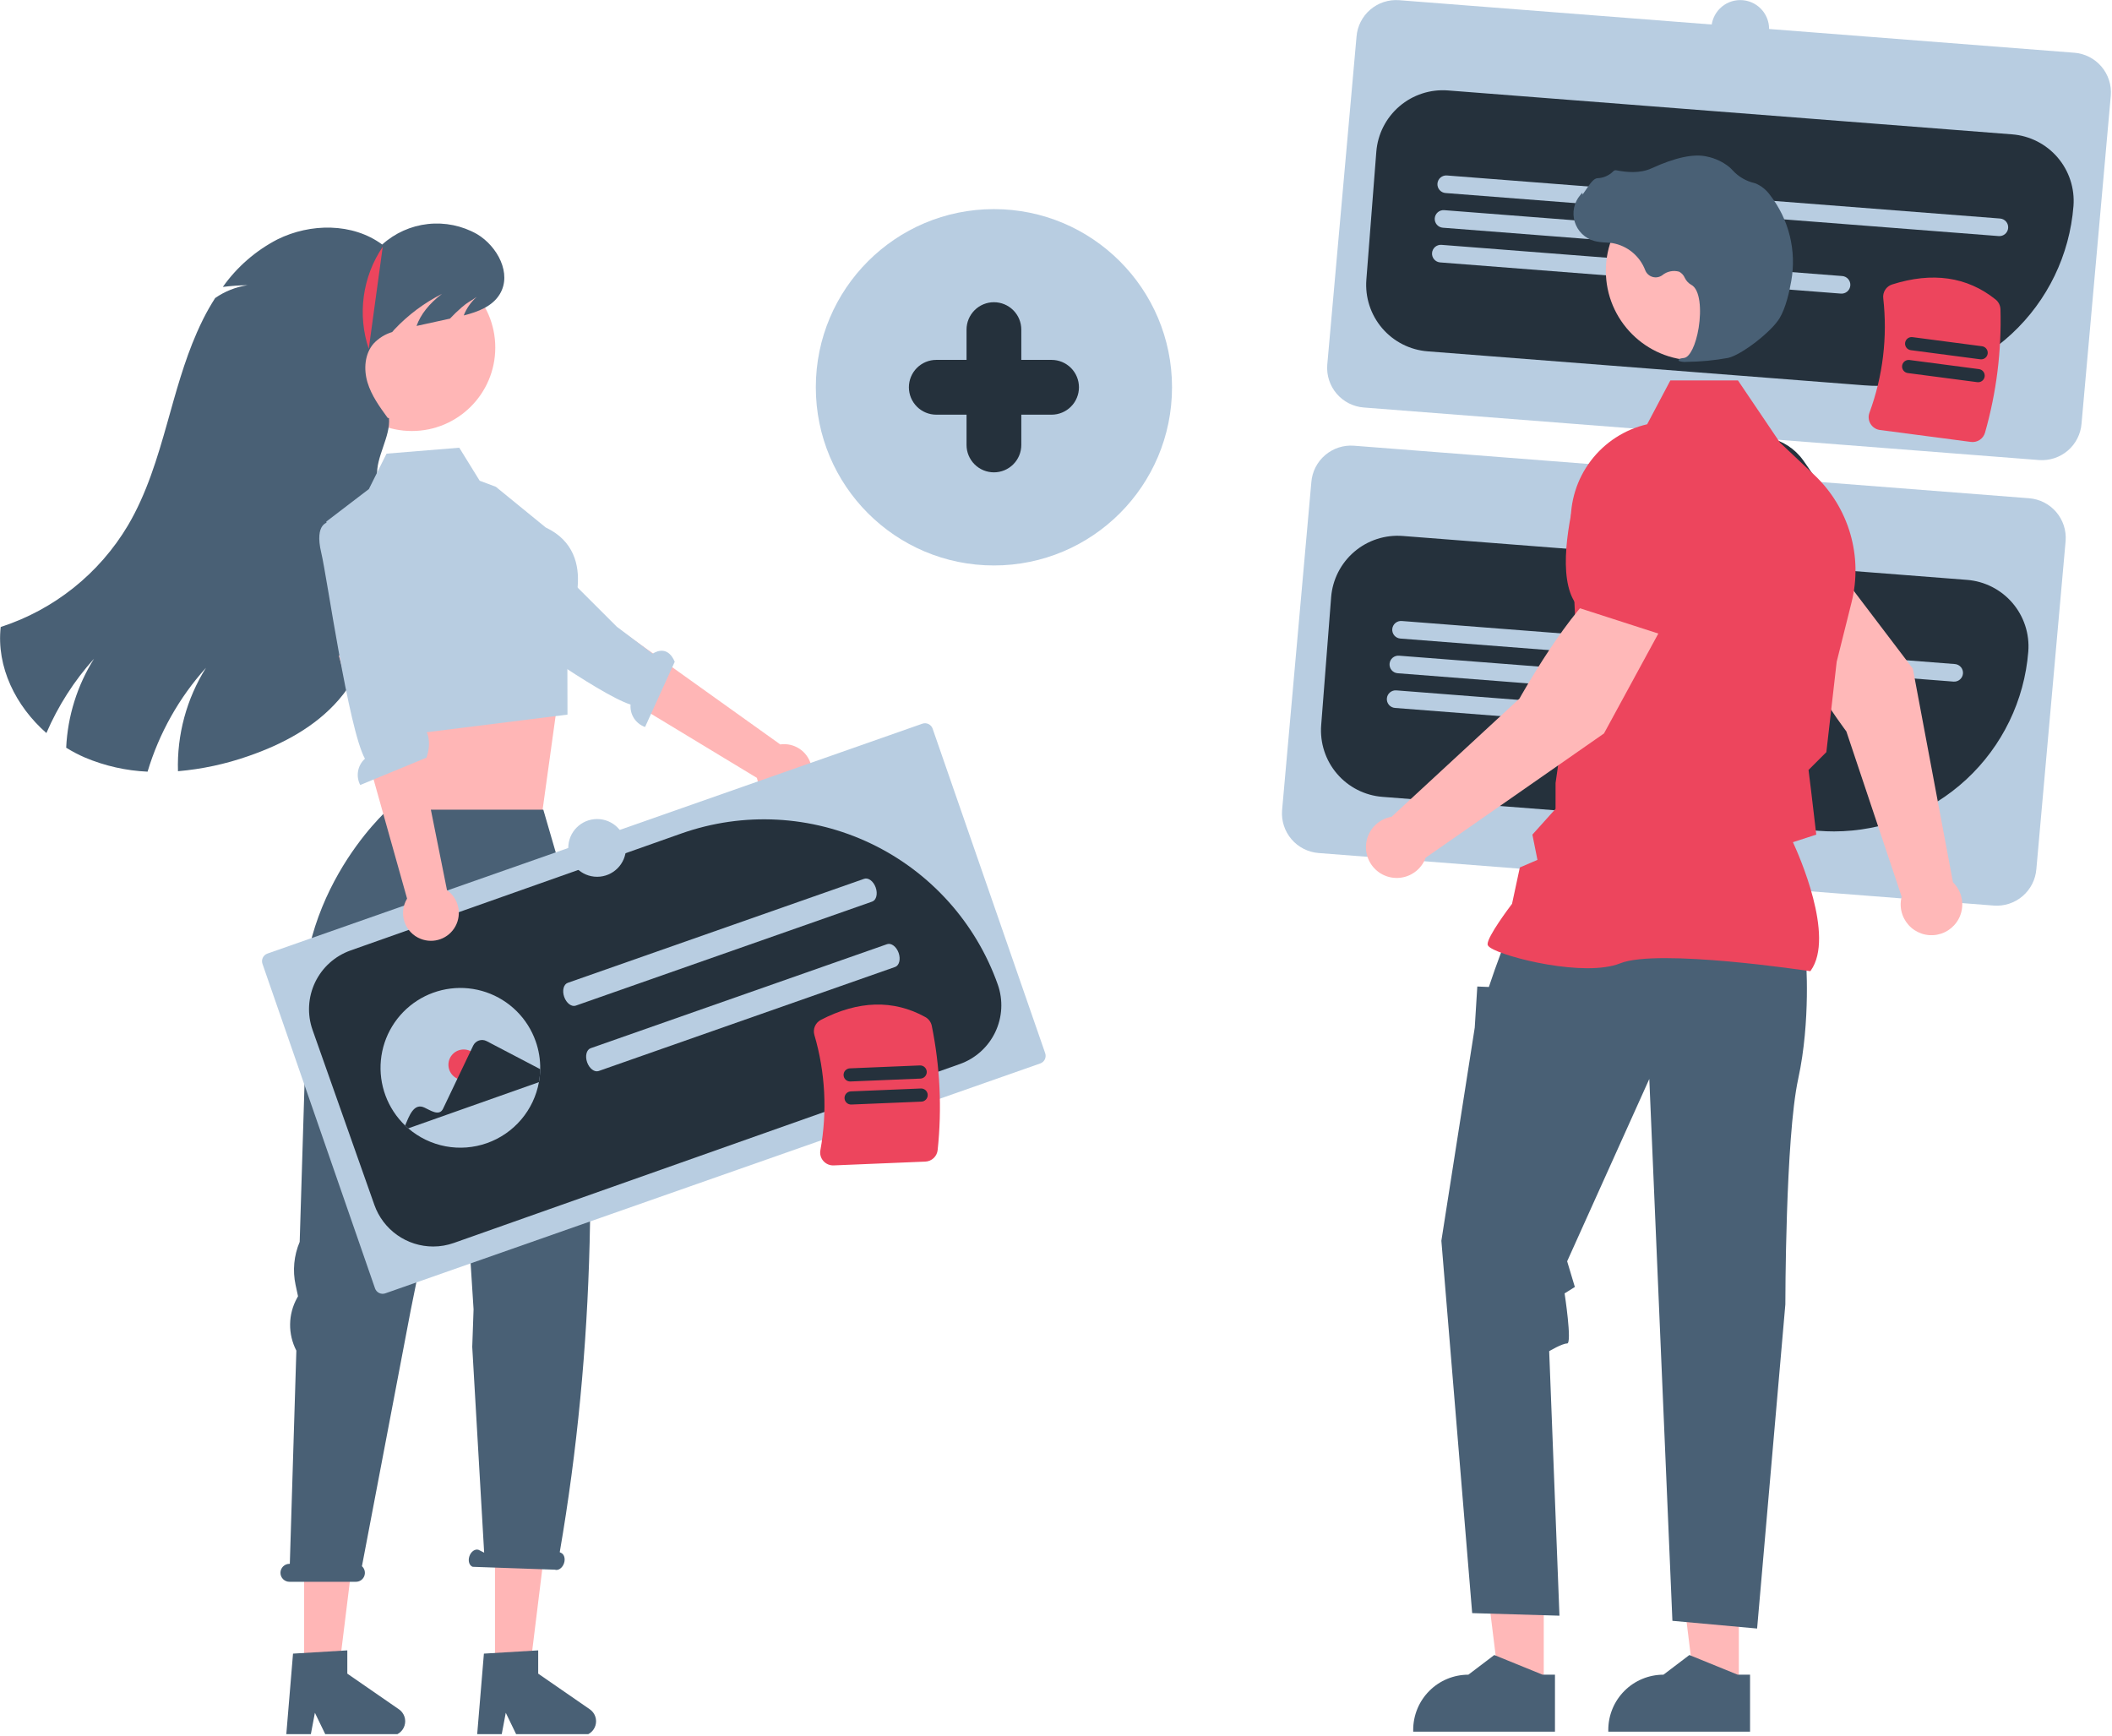 <svg width="500" height="411" viewBox="0 0 500 411" fill="none" xmlns="http://www.w3.org/2000/svg">
<g clip-path="url(#clip0_2642_1900)">
<path d="M482.701 108.916L322.849 96.475C320.368 96.279 318.065 95.106 316.447 93.215C314.828 91.322 314.027 88.865 314.217 86.382L321.147 8.681C321.343 6.199 322.515 3.895 324.406 2.276C326.298 0.657 328.754 -0.145 331.236 0.045L491.088 12.487C493.569 12.683 495.872 13.855 497.49 15.748C499.109 17.64 499.91 20.097 499.72 22.58L492.79 100.28C492.594 102.763 491.422 105.066 489.531 106.686C487.639 108.304 485.184 109.106 482.701 108.916Z" fill="#B8CDE1"/>
<path d="M444.943 91.363C443.729 91.363 442.512 91.315 441.289 91.221L337.982 83.18C335.916 83.019 333.902 82.453 332.056 81.513C330.209 80.574 328.565 79.28 327.218 77.705C325.871 76.13 324.847 74.306 324.205 72.335C323.563 70.364 323.316 68.286 323.476 66.22L325.832 35.925C326.161 31.753 328.131 27.882 331.309 25.161C334.488 22.44 338.615 21.092 342.785 21.412L476.373 31.809C480.544 32.139 484.413 34.109 487.132 37.289C489.851 40.468 491.2 44.597 490.88 48.77C489.979 60.347 484.751 71.16 476.237 79.053C467.724 86.948 456.55 91.342 444.943 91.363Z" fill="#25313C"/>
<path d="M473.178 55.893L342.22 45.7C341.948 45.679 341.682 45.604 341.438 45.48C341.194 45.356 340.977 45.185 340.799 44.977C340.621 44.769 340.485 44.528 340.401 44.268C340.316 44.007 340.283 43.733 340.305 43.46C340.326 43.187 340.4 42.921 340.524 42.677C340.649 42.433 340.819 42.216 341.027 42.038C341.235 41.86 341.476 41.724 341.737 41.64C341.996 41.555 342.271 41.522 342.544 41.543L473.501 51.736C473.774 51.757 474.04 51.832 474.284 51.956C474.528 52.08 474.745 52.251 474.923 52.459C475.101 52.667 475.236 52.908 475.321 53.168C475.405 53.428 475.438 53.703 475.417 53.976C475.396 54.249 475.321 54.515 475.197 54.759C475.073 55.003 474.902 55.22 474.694 55.398C474.486 55.576 474.245 55.711 473.985 55.796C473.725 55.881 473.45 55.914 473.178 55.893Z" fill="#B8CDE1"/>
<path d="M418.801 59.923L341.581 53.913C341.031 53.87 340.52 53.61 340.161 53.19C339.802 52.77 339.624 52.224 339.667 51.673C339.71 51.122 339.97 50.611 340.389 50.251C340.809 49.892 341.354 49.714 341.905 49.756L419.124 55.766C419.397 55.787 419.663 55.862 419.907 55.986C420.151 56.11 420.368 56.281 420.547 56.489C420.725 56.697 420.86 56.938 420.945 57.198C421.029 57.459 421.063 57.733 421.041 58.006C421.02 58.279 420.945 58.546 420.821 58.79C420.697 59.034 420.526 59.251 420.318 59.429C420.11 59.607 419.868 59.742 419.609 59.827C419.348 59.912 419.074 59.945 418.801 59.923Z" fill="#B8CDE1"/>
<path d="M435.811 69.51L340.943 62.127C340.67 62.105 340.404 62.031 340.16 61.907C339.916 61.783 339.698 61.612 339.52 61.404C339.342 61.196 339.208 60.955 339.122 60.694C339.037 60.434 339.005 60.159 339.026 59.886C339.047 59.613 339.122 59.347 339.246 59.103C339.37 58.858 339.541 58.641 339.749 58.463C339.957 58.285 340.198 58.15 340.459 58.065C340.719 57.98 340.994 57.948 341.266 57.969L436.134 65.353C436.685 65.396 437.196 65.656 437.555 66.076C437.915 66.496 438.092 67.042 438.049 67.593C438.007 68.144 437.747 68.656 437.327 69.015C436.907 69.374 436.362 69.552 435.811 69.51Z" fill="#B8CDE1"/>
<path d="M472.005 214.394L312.152 201.953C309.671 201.757 307.369 200.584 305.75 198.691C304.133 196.8 303.33 194.342 303.52 191.86L310.45 114.159C310.646 111.676 311.818 109.373 313.709 107.754C315.601 106.135 318.057 105.333 320.539 105.523L480.391 117.964C482.873 118.16 485.175 119.333 486.794 121.226C488.412 123.117 489.213 125.575 489.023 128.057L482.093 205.758C481.897 208.241 480.725 210.544 478.834 212.163C476.943 213.782 474.487 214.584 472.005 214.394Z" fill="#B8CDE1"/>
<path d="M434.205 196.839C433.009 196.839 431.805 196.792 430.592 196.697L327.286 188.657C325.22 188.496 323.206 187.931 321.359 186.991C319.512 186.052 317.868 184.758 316.522 183.183C315.174 181.608 314.15 179.783 313.509 177.812C312.867 175.841 312.619 173.764 312.78 171.697L315.135 141.403C315.296 139.336 315.862 137.321 316.801 135.473C317.74 133.626 319.034 131.981 320.608 130.634C322.182 129.286 324.006 128.261 325.977 127.619C327.946 126.977 330.023 126.729 332.089 126.89L465.678 137.287C467.743 137.448 469.757 138.014 471.603 138.953C473.45 139.892 475.094 141.186 476.442 142.761C477.788 144.336 478.812 146.162 479.454 148.132C480.097 150.103 480.344 152.181 480.184 154.248C479.269 165.827 474.03 176.638 465.511 184.53C456.992 192.421 445.816 196.816 434.205 196.839Z" fill="#25313C"/>
<path d="M462.481 161.37L331.524 151.178C331.251 151.157 330.985 151.082 330.741 150.958C330.497 150.834 330.28 150.663 330.102 150.455C329.924 150.247 329.788 150.006 329.704 149.745C329.619 149.485 329.587 149.21 329.608 148.938C329.629 148.665 329.704 148.398 329.828 148.155C329.952 147.91 330.122 147.693 330.33 147.515C330.539 147.337 330.779 147.202 331.04 147.117C331.3 147.032 331.574 147 331.847 147.021L462.805 157.214C463.077 157.235 463.343 157.309 463.587 157.433C463.831 157.558 464.048 157.728 464.226 157.937C464.404 158.145 464.539 158.386 464.624 158.645C464.708 158.906 464.742 159.18 464.72 159.454C464.699 159.726 464.624 159.992 464.501 160.237C464.376 160.48 464.205 160.697 463.997 160.875C463.789 161.054 463.548 161.189 463.288 161.274C463.028 161.358 462.754 161.392 462.481 161.37Z" fill="#B8CDE1"/>
<path d="M408.105 165.401L330.886 159.391C330.612 159.37 330.346 159.295 330.102 159.171C329.858 159.048 329.64 158.876 329.462 158.669C329.284 158.46 329.149 158.219 329.064 157.959C328.979 157.698 328.947 157.424 328.968 157.151C328.99 156.877 329.064 156.611 329.188 156.367C329.312 156.123 329.484 155.906 329.691 155.728C329.899 155.55 330.14 155.415 330.401 155.33C330.661 155.245 330.936 155.213 331.208 155.234L408.427 161.244C408.978 161.287 409.49 161.548 409.848 161.968C410.208 162.387 410.386 162.933 410.342 163.484C410.3 164.035 410.04 164.547 409.62 164.906C409.2 165.266 408.655 165.444 408.105 165.401Z" fill="#B8CDE1"/>
<path d="M425.115 174.988L330.247 167.604C329.696 167.561 329.184 167.301 328.824 166.881C328.466 166.461 328.288 165.915 328.33 165.364C328.373 164.812 328.633 164.301 329.053 163.941C329.473 163.582 330.018 163.404 330.57 163.447L425.438 170.83C425.989 170.874 426.501 171.134 426.859 171.553C427.219 171.973 427.397 172.519 427.354 173.071C427.311 173.622 427.051 174.134 426.631 174.493C426.211 174.852 425.666 175.03 425.115 174.988Z" fill="#B8CDE1"/>
<path d="M462.353 208.894L452.855 158.309L434.209 133.755L420.391 142.794C422.343 153.389 437.113 173.168 437.113 173.168L450.205 212.289C450.152 212.493 450.104 212.698 450.069 212.91C449.861 214.147 449.976 215.417 450.403 216.598C450.829 217.778 451.553 218.828 452.504 219.647C453.455 220.466 454.6 221.025 455.83 221.271C457.06 221.518 458.333 221.442 459.525 221.052C460.718 220.663 461.789 219.972 462.637 219.047C463.484 218.121 464.08 216.993 464.363 215.771C464.648 214.548 464.612 213.273 464.26 212.069C463.908 210.864 463.251 209.771 462.353 208.894Z" fill="#FFB8B8"/>
<path d="M420.762 148.139L436.406 135.435L436.436 135.368C439.362 128.735 432.865 117.36 426.9 108.987C424.931 106.227 421.988 104.319 418.666 103.647C415.344 102.976 411.891 103.591 409.005 105.369C406.885 106.695 405.178 108.588 404.077 110.833C402.976 113.078 402.524 115.588 402.774 118.076L404.09 130.749L420.762 148.139Z" fill="#25313C"/>
<path d="M365.472 399.884L355.062 399.883L350.11 359.715L365.473 359.716L365.472 399.884Z" fill="#FFB8B8"/>
<path d="M368.127 396.484H365.196L353.758 391.829L347.627 396.483H347.627C344.162 396.483 340.839 397.86 338.389 400.311C335.939 402.762 334.563 406.086 334.563 409.553V409.977L368.126 409.979L368.127 396.484Z" fill="#496075"/>
<path d="M411.658 399.884L401.249 399.883L396.298 359.715L411.661 359.716L411.658 399.884Z" fill="#FFB8B8"/>
<path d="M414.314 396.484H411.384L399.945 391.829L393.814 396.483H393.813C390.349 396.483 387.026 397.86 384.576 400.311C382.126 402.762 380.75 406.086 380.75 409.553V409.977L414.313 409.979L414.314 396.484Z" fill="#496075"/>
<path d="M427.53 226.87C427.53 226.87 428.746 241.462 425.707 255.445C422.668 269.429 422.668 308.812 422.668 308.812L415.983 385.556L395.929 383.732L390.459 255.445L371.011 298.613L372.835 304.692L370.407 306.213C370.407 306.213 372.227 318.069 371.011 318.069C369.797 318.069 366.758 319.893 366.758 319.893L369.189 382.516L348.526 381.908L341.233 293.749L349.134 243.285L349.741 233.558L352.477 233.67L353.868 229.606L356.426 222.614L427.53 226.87Z" fill="#496075"/>
<path d="M428.581 229.934L428.689 229.783C434.473 221.68 425.774 202.211 424.461 199.388L429.988 197.594L428.743 187.01L428.154 182.292L432.378 178.066L432.39 177.961L434.821 156.68L438.356 142.547C439.687 137.204 439.574 131.603 438.026 126.318C436.479 121.033 433.554 116.255 429.552 112.475L421.382 104.769L411.453 90.071H395.442L389.952 100.445C384.629 101.676 379.907 104.736 376.607 109.092C373.307 113.448 371.64 118.824 371.895 124.284L373.139 151.492L368.268 185.37L368.265 191.501L362.783 197.596L363.981 203.583L359.809 205.372L357.966 213.972C357.204 214.979 352.173 221.691 352.173 223.525C352.173 223.801 352.375 224.067 352.812 224.363C356.241 226.686 375.195 231.422 383.583 228.064C392.518 224.49 428.038 229.852 428.396 229.906L428.581 229.934Z" fill="#ED455D"/>
<path d="M401.379 85.326C413.09 85.326 422.584 75.829 422.584 64.112C422.584 52.395 413.09 42.897 401.379 42.897C389.667 42.897 380.173 52.395 380.173 64.112C380.173 75.829 389.667 85.326 401.379 85.326Z" fill="#FFB8B8"/>
<path d="M399.347 85.67C402.632 85.636 405.907 85.322 409.138 84.731C412.335 83.994 419.392 78.535 421.316 75.31C422.744 72.914 423.602 69.208 424.069 66.521C424.701 62.965 424.58 59.316 423.713 55.81C422.845 52.304 421.251 49.019 419.034 46.169C418.179 44.974 417.018 44.033 415.672 43.445C415.554 43.402 415.431 43.364 415.308 43.333C413.358 42.873 411.59 41.841 410.23 40.368C409.967 40.07 409.682 39.791 409.378 39.534C407.853 38.313 406.061 37.47 404.148 37.074C401.058 36.332 396.638 37.262 391.01 39.842C388.183 41.138 385.045 40.776 382.626 40.316C382.49 40.294 382.351 40.307 382.222 40.355C382.093 40.403 381.979 40.484 381.891 40.59C380.892 41.577 379.558 42.15 378.154 42.193C377.295 42.253 376.424 43.467 375.374 45.048C375.136 45.407 374.857 45.826 374.655 46.082L374.615 45.602L374.143 46.151C373.4 47.013 372.888 48.05 372.654 49.164C372.42 50.278 372.471 51.434 372.803 52.523C373.135 53.612 373.737 54.599 374.553 55.392C375.369 56.186 376.373 56.76 377.471 57.061C378.341 57.269 379.23 57.387 380.126 57.414C380.668 57.449 381.229 57.485 381.768 57.564C383.499 57.872 385.121 58.624 386.474 59.746C387.828 60.869 388.868 62.323 389.492 63.968C389.639 64.348 389.872 64.689 390.172 64.965C390.471 65.24 390.831 65.443 391.222 65.558C391.613 65.673 392.025 65.696 392.426 65.626C392.828 65.556 393.207 65.395 393.537 65.155C394.085 64.705 394.733 64.395 395.426 64.25C396.12 64.105 396.839 64.13 397.52 64.323C398.113 64.633 398.581 65.137 398.846 65.752C399.167 66.436 399.684 67.009 400.332 67.397C402.54 68.465 402.818 73.439 402.143 77.61C401.492 81.63 400.075 84.563 398.699 84.741C397.638 84.879 397.519 84.957 397.447 85.147L397.383 85.317L397.506 85.472C398.098 85.669 398.726 85.737 399.347 85.67Z" fill="#496075"/>
<path d="M235.303 133.874C258.59 133.874 277.468 114.988 277.468 91.69C277.468 68.393 258.59 49.507 235.303 49.507C212.016 49.507 193.138 68.393 193.138 91.69C193.138 114.988 212.016 133.874 235.303 133.874Z" fill="#B8CDE1"/>
<path d="M394.463 146.559L380.555 137.66C371.698 143.789 359.729 165.379 359.729 165.379L329.436 193.378C328.173 193.594 326.99 194.14 326.006 194.96C325.022 195.778 324.271 196.843 323.828 198.045C323.386 199.247 323.268 200.545 323.486 201.807C323.704 203.07 324.25 204.252 325.07 205.236C325.891 206.22 326.955 206.97 328.157 207.411C329.359 207.852 330.656 207.969 331.918 207.749C333.179 207.53 334.361 206.981 335.343 206.16C336.326 205.338 337.074 204.272 337.514 203.069L379.732 173.645L394.463 146.559Z" fill="#FFB8B8"/>
<path d="M393.138 150.169L402.401 127.927L399.051 115.635C398.384 113.225 397.057 111.048 395.218 109.352C393.38 107.657 391.105 106.509 388.649 106.04C385.316 105.425 381.875 106.099 379.02 107.927C376.165 109.754 374.11 112.598 373.271 115.883C370.734 125.848 368.786 138.802 373.91 143.929L373.962 143.981L393.138 150.169Z" fill="#ED455D"/>
<path d="M91.082 166.898L92.448 179.572L91.644 196.192L128.441 191.818L131.898 166.898L127.493 166.941L91.082 166.898Z" fill="#FFB6B6"/>
<path d="M71.997 397.008H80.041L83.87 365.964H71.997V397.008Z" fill="#FFB6B6"/>
<path d="M69.371 391.495L82.224 390.727V396.237L94.442 404.68C95.046 405.096 95.501 405.696 95.741 406.389C95.979 407.083 95.991 407.835 95.772 408.536C95.554 409.236 95.118 409.848 94.527 410.284C93.936 410.718 93.222 410.952 92.489 410.952H77.187L74.55 405.503L73.52 410.952H67.75L69.371 391.495Z" fill="#496075"/>
<path d="M117.186 397.008H125.231L129.059 365.964H117.186V397.008Z" fill="#FFB6B6"/>
<path d="M114.56 391.495L127.413 390.727V396.237L139.633 404.68C140.236 405.096 140.69 405.696 140.93 406.389C141.168 407.083 141.18 407.835 140.961 408.536C140.743 409.236 140.307 409.848 139.716 410.284C139.126 410.718 138.411 410.952 137.678 410.952H122.376L119.738 405.503L118.709 410.952H112.939L114.56 391.495Z" fill="#496075"/>
<path d="M68.525 370.237H68.613L70.16 319.761C69.159 317.829 68.65 315.679 68.681 313.502C68.711 311.326 69.279 309.192 70.334 307.288L70.555 306.887L69.98 304.223C69.242 300.801 69.581 297.235 70.949 294.013L72.393 246.927C67.237 213.494 91.811 191.69 91.811 191.69H128.624L136.528 218.856C141.753 269.783 140.805 319.408 132.513 367.487L132.739 367.602C133.553 367.883 133.903 369.011 133.519 370.122C133.136 371.232 132.166 371.904 131.352 371.623L111.91 370.946C111.097 370.665 110.748 369.537 111.131 368.427C111.513 367.317 112.483 366.645 113.298 366.926L114.62 367.594L111.8 318.887L112.113 309.99L111.469 299.897L108.489 254.497L97.209 310.326L85.687 370.799C86.005 371.087 86.228 371.464 86.327 371.881C86.426 372.299 86.396 372.736 86.241 373.136C86.086 373.536 85.814 373.88 85.46 374.122C85.105 374.364 84.686 374.492 84.258 374.491H68.525C68.246 374.491 67.969 374.437 67.711 374.33C67.452 374.223 67.218 374.066 67.019 373.869C66.822 373.672 66.665 373.437 66.558 373.179C66.451 372.921 66.396 372.643 66.396 372.364C66.396 372.084 66.451 371.807 66.558 371.548C66.665 371.29 66.822 371.056 67.019 370.858C67.218 370.661 67.452 370.504 67.711 370.398C67.969 370.291 68.246 370.236 68.525 370.237Z" fill="#496075"/>
<path d="M97.507 102.041C108.413 102.041 117.253 93.197 117.253 82.287C117.253 71.376 108.413 62.532 97.507 62.532C86.602 62.532 77.762 71.376 77.762 82.287C77.762 93.197 86.602 102.041 97.507 102.041Z" fill="#FFB6B6"/>
<path d="M10.983 173.551C13.759 167.105 17.57 161.157 22.265 155.944C18.288 162.283 16.016 169.542 15.668 177.019C17.107 177.918 18.614 178.707 20.173 179.376C24.86 181.343 29.858 182.467 34.936 182.694C37.673 173.572 42.396 165.17 48.767 158.094C44.176 165.419 41.867 173.944 42.134 182.587C47.798 182.097 53.378 180.9 58.745 179.025C66.803 176.252 74.625 172.111 80.197 165.668C86.228 158.696 89.201 149.495 90.161 140.322C91.121 131.157 90.218 121.905 89.308 112.733C88.879 108.362 92.517 103.331 92.087 98.961H91.801C89.888 96.337 87.94 93.651 87.002 90.541C86.07 87.438 86.314 83.776 88.456 81.332C89.656 80.055 91.17 79.117 92.846 78.609C93.004 78.409 93.176 78.215 93.355 78.021C96.599 74.575 100.415 71.719 104.637 69.58C101.593 71.88 99.558 74.481 98.613 77.168C101.248 76.588 103.885 76.01 106.52 75.434C107.401 74.5 108.328 73.61 109.299 72.769C110.711 71.543 111.176 71.451 112.859 70.296C111.501 71.492 110.447 72.996 109.787 74.682C113.174 73.829 116.563 72.547 118.325 69.63C121.247 64.807 117.773 58.301 112.924 55.42C109.397 53.426 105.332 52.593 101.305 53.036C97.278 53.48 93.492 55.179 90.483 57.892C83.471 52.726 73.486 52.812 65.685 56.674C60.535 59.338 56.1 63.199 52.749 67.932C54.693 67.682 56.65 67.546 58.609 67.523C55.851 67.927 53.224 68.967 50.938 70.562C49.926 72.134 48.998 73.757 48.158 75.427C47.606 76.524 47.086 77.634 46.597 78.76C43.595 85.596 41.64 92.876 39.613 100.071C37.249 108.455 34.714 116.897 30.287 124.399C23.5 135.807 12.793 144.354 0.167 148.441C-0.885 157.921 3.742 167.194 10.983 173.551Z" fill="#496075"/>
<path d="M117.391 115.251L113.559 113.812L108.727 105.995L91.513 107.402L87.329 115.784L77.25 123.485L81.658 146.709L88.506 174.919L134.348 169.186L134.299 147.95C134.299 147.95 142.583 131.172 129.201 124.885L117.391 115.251Z" fill="#B8CDE1"/>
<path d="M188.052 188.915C187.162 189.272 186.205 189.43 185.247 189.377C184.29 189.324 183.356 189.063 182.511 188.61C181.666 188.157 180.93 187.523 180.356 186.754C179.782 185.986 179.383 185.101 179.187 184.162L128.074 153.22L137.416 142.436L184.721 176.243C186.321 176.019 187.946 176.389 189.29 177.284C190.633 178.18 191.603 179.536 192.013 181.099C192.424 182.661 192.248 184.319 191.518 185.76C190.788 187.2 189.555 188.323 188.052 188.915Z" fill="#FFB6B6"/>
<path d="M111.042 138.548C111.042 138.548 108.599 141.007 114.729 145.049C119.635 148.286 141.522 164.282 149.281 166.812C149.184 167.951 149.468 169.092 150.09 170.052C150.712 171.013 151.636 171.738 152.715 172.116L159.74 156.672C158.219 153.141 155.787 153.958 154.507 154.759L146.023 148.375L125.19 127.563L112.776 136.739L111.042 138.548Z" fill="#B8CDE1"/>
<path d="M90.609 58.43C88.235 61.933 86.701 65.938 86.128 70.131C85.554 74.324 85.955 78.594 87.3 82.607" fill="#ED455D"/>
<path d="M63.306 225.763C62.829 225.932 62.439 226.282 62.22 226.737C62.001 227.193 61.972 227.717 62.139 228.194L88.787 305.032C88.955 305.509 89.305 305.9 89.76 306.119C90.215 306.338 90.739 306.368 91.216 306.201L246.271 251.774C246.748 251.606 247.139 251.256 247.358 250.801C247.576 250.345 247.606 249.821 247.439 249.343L220.791 172.505C220.623 172.028 220.273 171.637 219.817 171.418C219.362 171.199 218.838 171.17 218.361 171.337L63.306 225.763Z" fill="#B8CDE1"/>
<path d="M102.552 295.111C99.501 295.11 96.525 294.163 94.033 292.402C91.54 290.64 89.655 288.151 88.634 285.273L74 243.85C72.696 240.16 72.912 236.104 74.597 232.573C76.283 229.042 79.302 226.326 82.99 225.022L161.356 197.312C176.026 192.143 192.146 193.007 206.18 199.714C220.214 206.421 231.016 218.423 236.215 233.088C237.518 236.777 237.304 240.834 235.617 244.364C233.931 247.895 230.913 250.611 227.225 251.916L227.111 251.594L227.225 251.916L107.453 294.267C105.879 294.824 104.222 295.111 102.552 295.111Z" fill="#25313C"/>
<path d="M206.476 213.456L136.306 238.087C135.317 238.433 134.092 237.506 133.569 236.015C133.046 234.525 133.423 233.035 134.412 232.687L204.582 208.057C205.571 207.71 206.796 208.637 207.319 210.128C207.842 211.619 207.465 213.111 206.476 213.456Z" fill="#B8CDE1"/>
<path d="M211.903 228.933L141.733 253.563C140.744 253.91 139.518 252.983 138.996 251.492C138.473 250.001 138.851 248.511 139.839 248.164L210.01 223.533C210.998 223.186 212.224 224.114 212.747 225.605C213.27 227.095 212.891 228.585 211.903 228.933Z" fill="#B8CDE1"/>
<path d="M126.811 246.507C127.564 248.631 127.93 250.873 127.891 253.127C127.876 254.158 127.775 255.186 127.586 256.2C126.989 259.477 125.536 262.536 123.377 265.071C121.218 267.606 118.427 269.525 115.288 270.635C112.15 271.745 108.773 272.007 105.501 271.393C102.23 270.778 99.178 269.311 96.654 267.138C96.399 266.92 96.151 266.695 95.91 266.462C93.85 264.487 92.263 262.07 91.269 259.393C90.275 256.716 89.9 253.849 90.172 251.007C90.444 248.164 91.356 245.421 92.84 242.981C94.322 240.542 96.34 238.47 98.737 236.921C101.135 235.372 103.852 234.387 106.685 234.039C109.518 233.691 112.393 233.99 115.094 234.912C117.795 235.835 120.253 237.357 122.282 239.364C124.311 241.373 125.859 243.814 126.811 246.507Z" fill="#B8CDE1"/>
<path d="M109.776 255.697C111.771 255.697 113.389 254.078 113.389 252.082C113.389 250.085 111.771 248.467 109.776 248.467C107.78 248.467 106.162 250.085 106.162 252.082C106.162 254.078 107.78 255.697 109.776 255.697Z" fill="#ED455D"/>
<path d="M95.91 266.462C96.838 264.309 97.934 261.023 100.474 262.219C101.729 262.763 103.976 264.416 104.888 262.494L112.033 247.531C112.168 247.253 112.358 247.003 112.591 246.799C112.824 246.594 113.096 246.438 113.39 246.34C113.684 246.242 113.994 246.203 114.304 246.227C114.613 246.251 114.914 246.336 115.19 246.478L127.891 253.127C127.877 254.158 127.775 255.186 127.587 256.2L96.655 267.138L95.91 266.462Z" fill="#25313C"/>
<path d="M99.597 222.277C98.703 221.929 97.897 221.389 97.234 220.697C96.571 220.003 96.069 219.173 95.761 218.264C95.454 217.355 95.349 216.39 95.454 215.437C95.561 214.483 95.874 213.565 96.373 212.745L80.203 155.208L94.391 153.725L105.824 210.749C107.144 211.679 108.077 213.06 108.447 214.633C108.816 216.205 108.596 217.858 107.828 219.279C107.061 220.7 105.799 221.79 104.282 222.343C102.765 222.895 101.098 222.871 99.597 222.277Z" fill="#FFB6B6"/>
<path d="M77.811 123.623C77.811 123.623 74.348 123.747 76.06 130.889C77.43 136.607 82.463 172.478 86.397 179.629C85.547 180.396 84.977 181.422 84.775 182.548C84.572 183.675 84.75 184.836 85.281 185.85L100.96 179.381C102.262 175.764 101.254 172.479 99.772 172.189L97.941 161.728L95.241 126.634L80.312 123.488L77.811 123.623Z" fill="#B8CDE1"/>
<path d="M219.054 275.011L197.37 275.91C196.907 275.93 196.445 275.845 196.019 275.661C195.593 275.478 195.215 275.199 194.912 274.848C194.613 274.507 194.395 274.101 194.275 273.662C194.155 273.225 194.135 272.765 194.218 272.318C195.882 263.24 195.397 253.898 192.802 245.042C192.602 244.364 192.642 243.639 192.917 242.988C193.191 242.337 193.684 241.802 194.309 241.473C203.19 236.857 211.512 236.623 219.042 240.777C219.437 240.991 219.781 241.289 220.048 241.651C220.316 242.011 220.502 242.426 220.592 242.866C222.552 252.53 223.023 262.438 221.986 272.244C221.914 272.982 221.578 273.669 221.039 274.178C220.5 274.686 219.794 274.983 219.054 275.011Z" fill="#ED455D"/>
<path d="M218.137 260.812L201.557 261.5C201.352 261.508 201.148 261.477 200.956 261.406C200.764 261.336 200.587 261.229 200.437 261.09C200.287 260.951 200.165 260.784 200.079 260.599C199.993 260.414 199.943 260.213 199.936 260.008C199.927 259.804 199.959 259.599 200.029 259.408C200.099 259.215 200.207 259.039 200.345 258.888C200.484 258.738 200.651 258.616 200.837 258.53C201.023 258.444 201.224 258.396 201.427 258.387L218.007 257.701C218.212 257.692 218.416 257.724 218.608 257.795C218.799 257.865 218.976 257.973 219.127 258.111C219.276 258.249 219.398 258.416 219.484 258.602C219.57 258.787 219.619 258.988 219.627 259.192C219.636 259.397 219.604 259.6 219.534 259.793C219.463 259.984 219.356 260.161 219.218 260.312C219.079 260.461 218.912 260.583 218.727 260.669C218.541 260.755 218.34 260.804 218.137 260.812Z" fill="#25313C"/>
<path d="M217.91 255.356L201.33 256.042C200.918 256.059 200.516 255.912 200.212 255.633C199.908 255.352 199.728 254.964 199.711 254.551C199.694 254.139 199.841 253.736 200.121 253.432C200.4 253.128 200.789 252.948 201.201 252.931L217.782 252.243C218.194 252.226 218.597 252.375 218.9 252.654C219.204 252.933 219.385 253.323 219.402 253.735C219.419 254.148 219.271 254.551 218.991 254.854C218.712 255.158 218.323 255.339 217.91 255.356Z" fill="#25313C"/>
<path d="M466.587 104.625L445.068 101.801C444.608 101.743 444.167 101.58 443.779 101.325C443.391 101.071 443.066 100.733 442.828 100.335C442.591 99.947 442.445 99.511 442.402 99.058C442.358 98.605 442.418 98.15 442.576 97.723C445.767 89.064 446.886 79.777 445.842 70.607C445.76 69.905 445.925 69.197 446.306 68.603C446.688 68.009 447.265 67.565 447.936 67.349C457.476 64.319 465.716 65.512 472.426 70.893C472.777 71.172 473.064 71.525 473.267 71.926C473.469 72.327 473.581 72.767 473.596 73.216C473.875 83.074 472.645 92.915 469.948 102.4C469.751 103.116 469.302 103.735 468.685 104.144C468.066 104.553 467.321 104.724 466.587 104.625Z" fill="#ED455D"/>
<path d="M468.109 90.478L451.655 88.32C451.453 88.293 451.257 88.227 451.08 88.125C450.903 88.023 450.747 87.886 450.623 87.725C450.499 87.562 450.408 87.377 450.354 87.18C450.301 86.982 450.287 86.776 450.314 86.573C450.341 86.37 450.407 86.174 450.509 85.997C450.611 85.82 450.747 85.665 450.909 85.541C451.071 85.416 451.257 85.324 451.454 85.272C451.651 85.219 451.857 85.205 452.06 85.231L468.513 87.391C468.923 87.444 469.294 87.658 469.546 87.986C469.797 88.313 469.908 88.727 469.854 89.137C469.8 89.547 469.586 89.918 469.259 90.169C468.931 90.421 468.517 90.532 468.109 90.478Z" fill="#25313C"/>
<path d="M468.818 85.064L452.365 82.904C452.162 82.878 451.966 82.812 451.789 82.71C451.611 82.608 451.456 82.472 451.331 82.31C451.206 82.147 451.115 81.962 451.061 81.765C451.008 81.567 450.995 81.36 451.021 81.157C451.047 80.955 451.114 80.759 451.217 80.582C451.319 80.404 451.455 80.249 451.617 80.124C451.78 80 451.966 79.908 452.163 79.855C452.361 79.802 452.567 79.789 452.77 79.817L469.224 81.975C469.426 82.001 469.622 82.068 469.799 82.169C469.977 82.272 470.132 82.408 470.258 82.57C470.382 82.732 470.474 82.917 470.527 83.116C470.581 83.313 470.594 83.519 470.567 83.722C470.54 83.926 470.474 84.121 470.372 84.299C470.27 84.476 470.133 84.631 469.971 84.755C469.809 84.88 469.623 84.972 469.425 85.025C469.228 85.077 469.022 85.09 468.818 85.064Z" fill="#25313C"/>
<path d="M248.951 85.204H241.786V78.036C241.786 76.316 241.103 74.666 239.887 73.45C238.672 72.233 237.023 71.55 235.303 71.55C233.584 71.55 231.935 72.233 230.719 73.45C229.503 74.666 228.82 76.316 228.82 78.036V85.204H221.655C219.936 85.204 218.287 85.887 217.071 87.104C215.856 88.32 215.173 89.97 215.173 91.69C215.173 93.41 215.856 95.059 217.071 96.276C218.287 97.492 219.936 98.176 221.655 98.176H228.82V105.344C228.82 107.065 229.503 108.714 230.719 109.93C231.935 111.146 233.584 111.829 235.303 111.829C237.023 111.829 238.672 111.146 239.887 109.93C241.103 108.714 241.786 107.065 241.786 105.344V98.176H248.951C250.671 98.176 252.319 97.492 253.535 96.276C254.751 95.059 255.434 93.41 255.434 91.69C255.434 89.97 254.751 88.32 253.535 87.104C252.319 85.887 250.671 85.204 248.951 85.204Z" fill="#25313C"/>
<path d="M411.991 13.688C415.764 13.688 418.822 10.628 418.822 6.854C418.822 3.079 415.764 0.019 411.991 0.019C408.218 0.019 405.159 3.079 405.159 6.854C405.159 10.628 408.218 13.688 411.991 13.688Z" fill="#B8CDE1"/>
<path d="M141.364 207.578C145.138 207.578 148.196 204.518 148.196 200.743C148.196 196.968 145.138 193.909 141.364 193.909C137.591 193.909 134.532 196.968 134.532 200.743C134.532 204.518 137.591 207.578 141.364 207.578Z" fill="#B8CDE1"/>
</g>
<defs>
<clipPath id="clip0_2642_1900">
<rect width="500" height="410.562" fill="white"/>
</clipPath>
</defs>
</svg>
